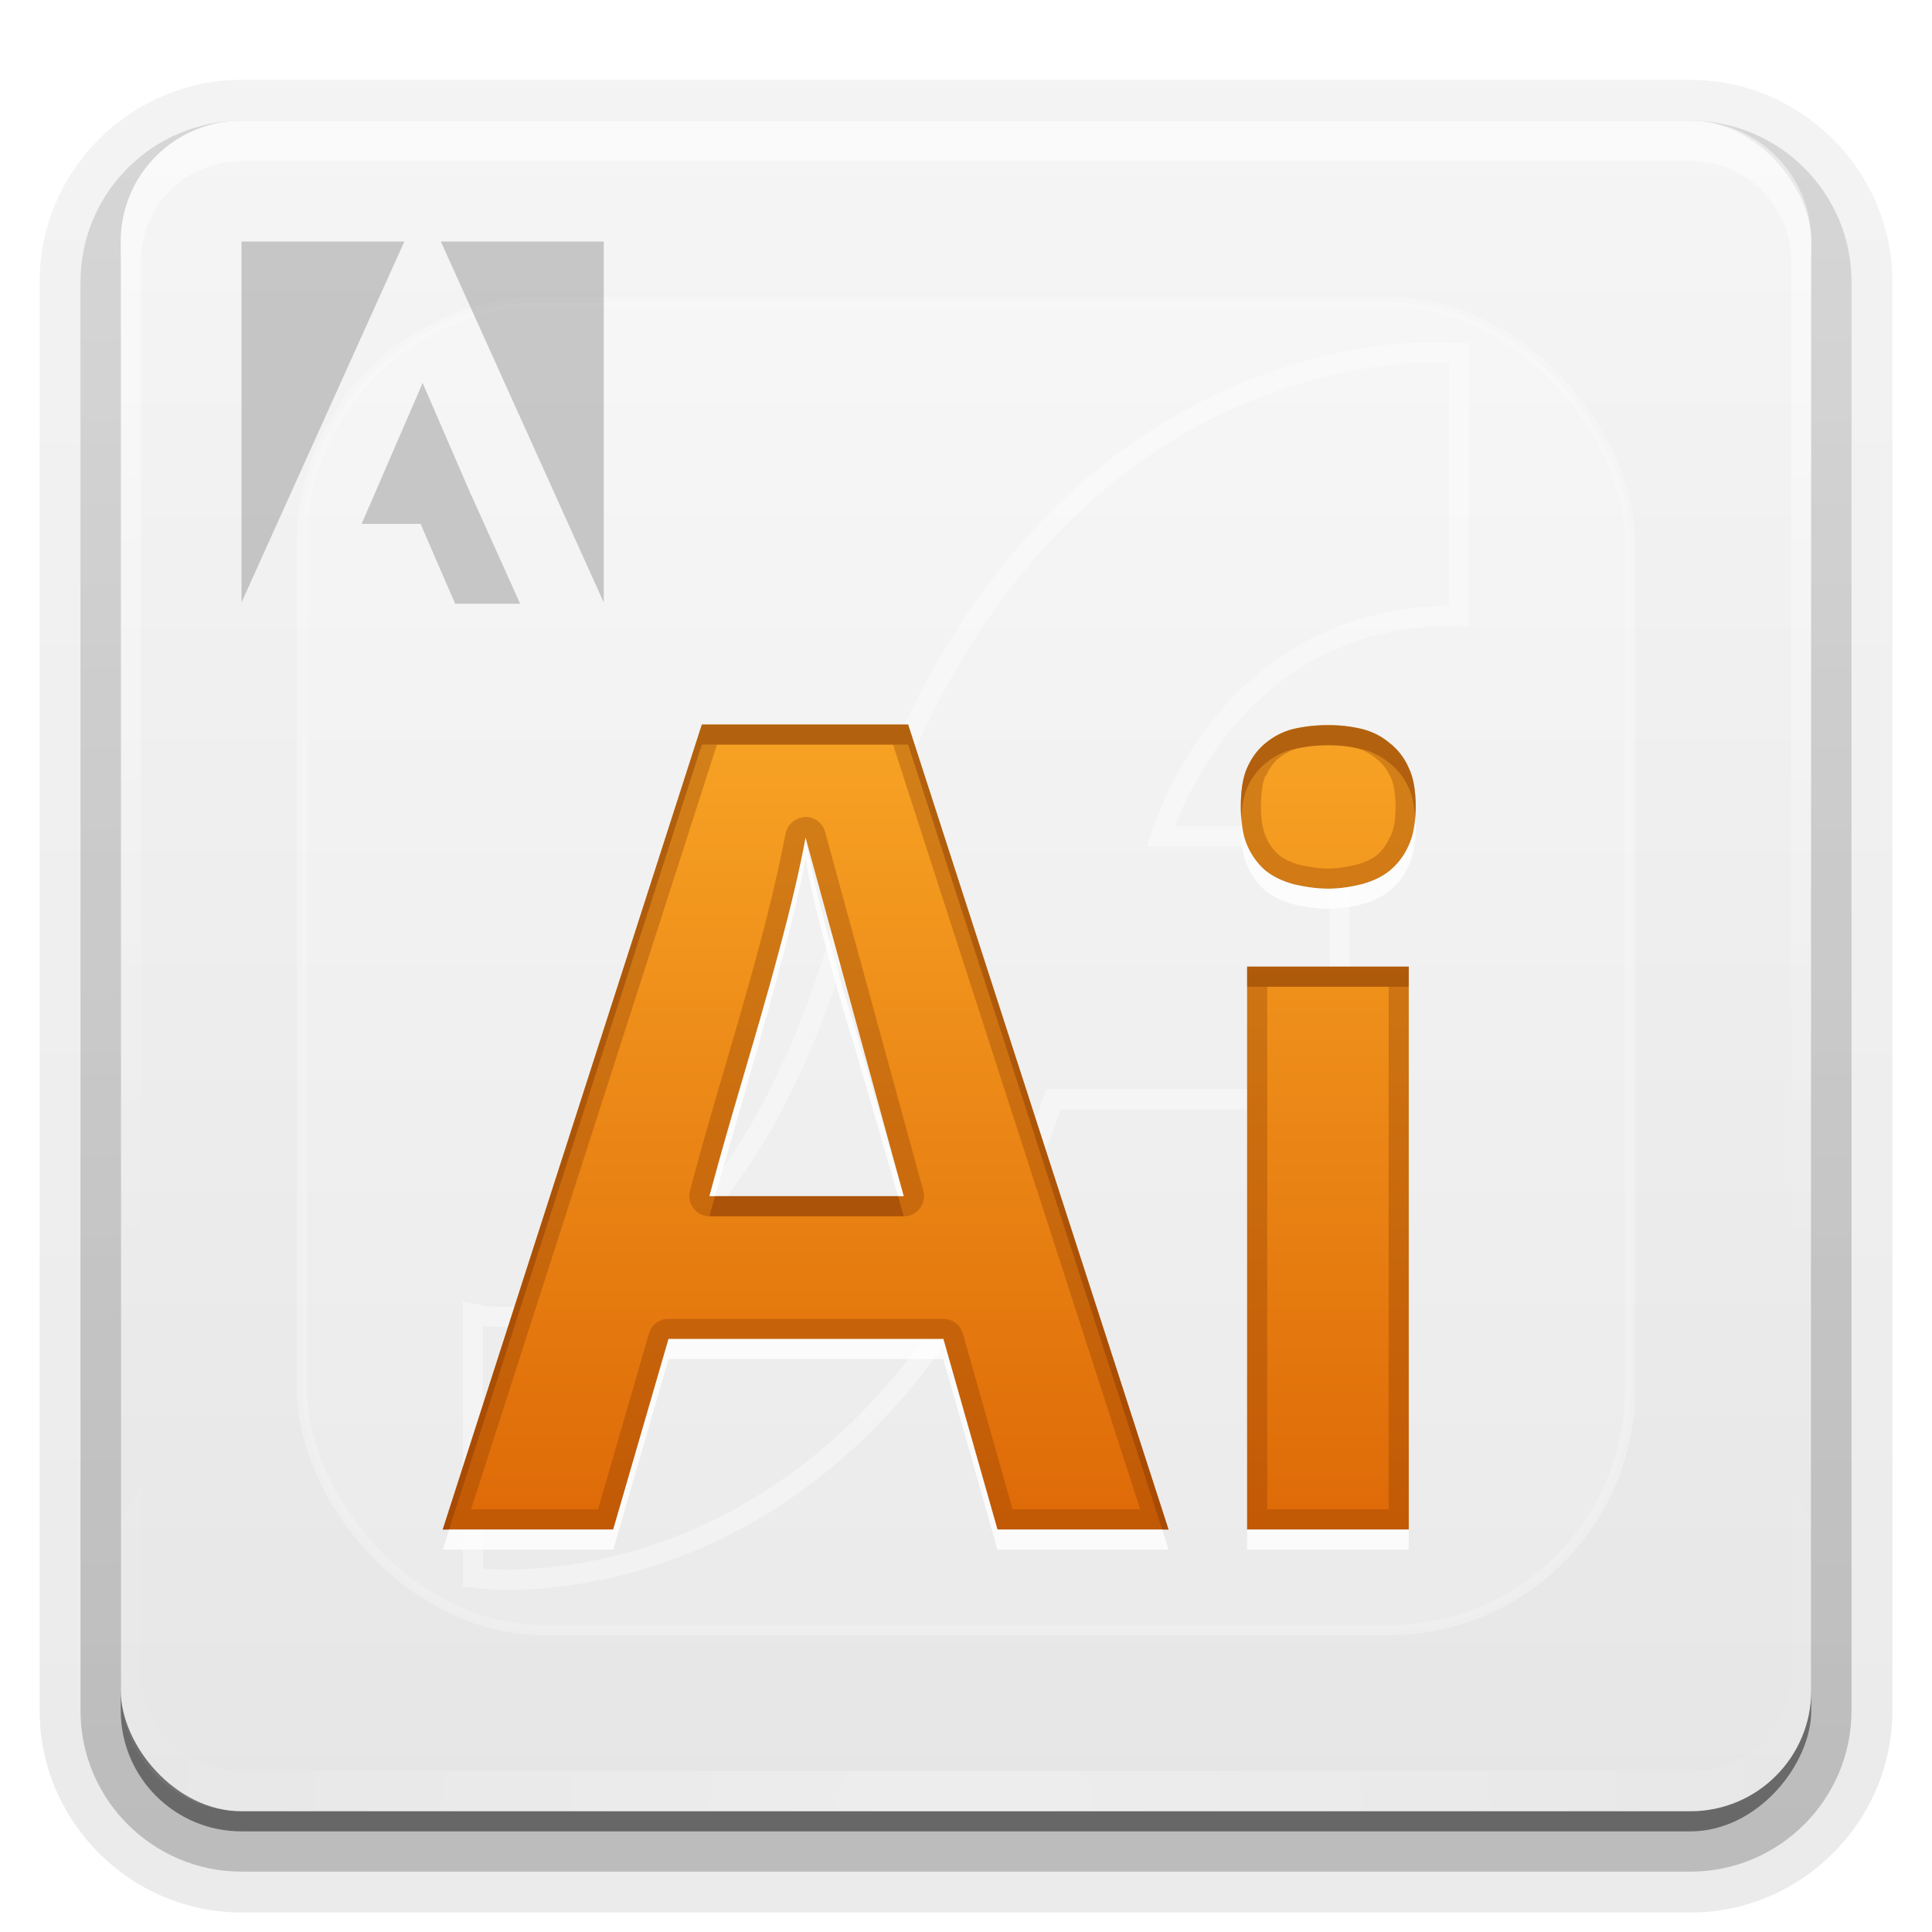 <?xml version="1.0" encoding="UTF-8"?>
<svg id="svg2408" width="96" height="96" version="1.0" xmlns="http://www.w3.org/2000/svg" xmlns:cc="http://creativecommons.org/ns#" xmlns:dc="http://purl.org/dc/elements/1.1/" xmlns:rdf="http://www.w3.org/1999/02/22-rdf-syntax-ns#" xmlns:xlink="http://www.w3.org/1999/xlink">
 <defs id="defs2410">
  <linearGradient id="ButtonShadow" x1="45.448" x2="45.448" y1="92.54" y2="7.016" gradientTransform="scale(1.006 .994)" gradientUnits="userSpaceOnUse">
   <stop id="stop3750" offset="0"/>
   <stop id="stop3752" stop-opacity=".588" offset="1"/>
  </linearGradient>
  <linearGradient id="linearGradient3706" x1="48" x2="48" y1="90" y2="5.988" gradientUnits="userSpaceOnUse">
   <stop id="stop3702" stop-color="#e6e6e6" offset="0"/>
   <stop id="stop3704" stop-color="#f5f5f5" offset="1"/>
  </linearGradient>
  <filter id="filter3174" color-interpolation-filters="sRGB">
   <feGaussianBlur id="feGaussianBlur3176" stdDeviation="1.71"/>
  </filter>
  <linearGradient id="linearGradient3188" x1="36.357" x2="36.357" y1="6" y2="63.893" gradientUnits="userSpaceOnUse">
   <stop id="stop3739" stop-color="#fff" offset="0"/>
   <stop id="stop3741" stop-color="#fff" stop-opacity="0" offset="1"/>
  </linearGradient>
  <linearGradient id="ButtonShadow-0" x1="45.448" x2="45.448" y1="92.54" y2="7.016" gradientTransform="matrix(1.006 0 0 .994 100 0)" gradientUnits="userSpaceOnUse">
   <stop id="stop3750-8" offset="0"/>
   <stop id="stop3752-5" stop-opacity=".588" offset="1"/>
  </linearGradient>
  <linearGradient id="linearGradient3780" x1="32.251" x2="32.251" y1="6.132" y2="90.239" gradientTransform="matrix(1.024 0 0 1.012 -1.143 -98.071)" gradientUnits="userSpaceOnUse" xlink:href="#ButtonShadow-0"/>
  <linearGradient id="linearGradient3721" x1="32.251" x2="32.251" y1="6.132" y2="90.239" gradientTransform="translate(0,-97)" gradientUnits="userSpaceOnUse" xlink:href="#ButtonShadow-0"/>
  <radialGradient id="radialGradient2903" cx="48" cy="90.172" r="42" gradientTransform="matrix(1.157 0 0 .996 -7.551 .197)" gradientUnits="userSpaceOnUse">
   <stop id="stop3739-6" stop-color="#fff" offset="0"/>
   <stop id="stop3741-0" stop-color="#fff" stop-opacity="0" offset="1"/>
  </radialGradient>
  <clipPath id="clipPath3782">
   <path id="path3784" d="m-98 6c-3.324 0-6 2.676-6 6v72c0 3.324 2.676 6 6 6h72c3.324 0 6-2.676 6-6v-72c0-3.324-2.676-6-6-6h-72zm59.062 12c0.601-0.009 0.938 0.031 0.938 0.031v12.062c-12.051 0.212-15 11.969-15 11.969h9.062v12.062h-14.094c-8.477 26.152-27.969 23.812-27.969 23.812v-12.062s12.376 2.298 18.688-20.75c6.908-25.227 24.168-27.061 28.375-27.125z" fill="#f0f"/>
  </clipPath>
  <filter id="filter3786" x="-.162" y="-.13" width="1.324" height="1.259">
   <feGaussianBlur id="feGaussianBlur3788" stdDeviation="3.24"/>
  </filter>
  <linearGradient id="linearGradient3827" x1="46.882" x2="46.882" y1="75.753" y2="35.372" gradientTransform="translate(-4)" gradientUnits="userSpaceOnUse">
   <stop id="stop3823" stop-color="#de6a07" offset="0"/>
   <stop id="stop3825" stop-color="#f8a425" offset="1"/>
  </linearGradient>
  <clipPath id="clipPath3613">
   <rect id="rect3615" x="6" y="6" width="84" height="84" rx="6" ry="6" fill="#fff"/>
  </clipPath>
  <filter id="filter3794" x="-.192" y="-.192" width="1.384" height="1.384" color-interpolation-filters="sRGB">
   <feGaussianBlur id="feGaussianBlur3796" stdDeviation="5.28"/>
  </filter>
  <linearGradient id="linearGradient4163" x1="48" x2="48" y1="20.221" y2="138.66" gradientUnits="userSpaceOnUse">
   <stop id="stop3739-2" stop-color="#fff" offset="0"/>
   <stop id="stop3741-1" stop-color="#fff" stop-opacity="0" offset="1"/>
  </linearGradient>
 </defs>
 <g id="layer2" display="none">
  <rect id="rect3745" x="5" y="7" width="86" height="85" rx="6" ry="6" fill="url(#ButtonShadow)" filter="url(#filter3174)" opacity=".9"/>
 </g>
 <g id="layer7">
  <path id="path3786" transform="scale(1,-1)" d="m12-95.031c-5.511 0-10.031 4.52-10.031 10.031v71c0 5.511 4.52 10.031 10.031 10.031h72c5.511 0 10.031-4.52 10.031-10.031v-71c0-5.511-4.52-10.031-10.031-10.031h-72z" fill="url(#linearGradient3780)" opacity=".08"/>
  <path id="path3778" transform="scale(1,-1)" d="m12-94.031c-4.972 0-9.031 4.06-9.031 9.031v71c0 4.972 4.06 9.031 9.031 9.031h72c4.972 0 9.031-4.06 9.031-9.031v-71c0-4.972-4.06-9.031-9.031-9.031h-72z" fill="url(#linearGradient3780)" opacity=".1"/>
  <path id="path3770" transform="scale(1,-1)" d="m12-93c-4.409 0-8 3.591-8 8v71c0 4.409 3.591 8 8 8h72c4.409 0 8-3.591 8-8v-71c0-4.409-3.591-8-8-8h-72z" fill="url(#linearGradient3780)" opacity=".2"/>
  <rect id="rect3723" transform="scale(1,-1)" x="5" y="-92" width="86" height="85" rx="7" ry="7" fill="url(#linearGradient3780)" opacity=".3"/>
  <rect id="rect3716" transform="scale(1,-1)" x="6" y="-91" width="84" height="84" rx="6" ry="6" fill="url(#linearGradient3721)" opacity=".45"/>
 </g>
 <g id="layer1">
  <rect id="rect2419" x="6" y="6" width="84" height="84" rx="6" ry="6" fill="url(#linearGradient3706)"/>
  <path id="rect3728" d="m12 6c-3.324 0-6 2.676-6 6v2 68 2c0 0.335 0.041 0.651 0.094 0.969 0.049 0.296 0.097 0.597 0.188 0.875 0.01 0.03 0.021 0.064 0.031 0.094 0.099 0.288 0.235 0.547 0.375 0.812 0.145 0.274 0.316 0.536 0.5 0.781s0.374 0.473 0.594 0.688c0.44 0.428 0.943 0.815 1.5 1.094 0.279 0.14 0.573 0.247 0.875 0.344-0.256-0.1-0.487-0.236-0.719-0.375-0.007-0.004-0.024 0.004-0.031 0-0.032-0.019-0.062-0.043-0.094-0.062-0.12-0.077-0.231-0.164-0.344-0.25-0.106-0.081-0.213-0.161-0.312-0.25-0.178-0.161-0.347-0.345-0.5-0.531-0.108-0.13-0.218-0.265-0.312-0.406-0.025-0.038-0.038-0.086-0.062-0.125-0.065-0.103-0.13-0.205-0.188-0.312-0.101-0.195-0.206-0.416-0.281-0.625-0.008-0.022-0.024-0.041-0.031-0.062-0.032-0.092-0.036-0.187-0.062-0.281-0.03-0.107-0.07-0.203-0.094-0.312-0.073-0.342-0.125-0.698-0.125-1.062v-2-68-2c0-2.782 2.218-5 5-5h2 68 2c2.782 0 5 2.218 5 5v2 68 2c0 0.364-0.052 0.721-0.125 1.062-0.044 0.207-0.088 0.398-0.156 0.594-0.008 0.022-0.023 0.041-0.031 0.062-0.063 0.174-0.138 0.367-0.219 0.531-0.042 0.083-0.079 0.17-0.125 0.25-0.055 0.097-0.127 0.188-0.188 0.281-0.094 0.141-0.205 0.276-0.312 0.406-0.143 0.174-0.303 0.347-0.469 0.5-0.011 0.01-0.02 0.021-0.031 0.031-0.138 0.126-0.285 0.234-0.438 0.344-0.103 0.073-0.204 0.153-0.312 0.219-0.007 0.004-0.024-0.004-0.031 0-0.232 0.139-0.463 0.275-0.719 0.375 0.302-0.097 0.596-0.204 0.875-0.344 0.557-0.279 1.06-0.666 1.5-1.094 0.22-0.214 0.409-0.442 0.594-0.688s0.355-0.508 0.5-0.781c0.14-0.265 0.276-0.525 0.375-0.812 0.01-0.031 0.021-0.063 0.031-0.094 0.09-0.278 0.139-0.579 0.188-0.875 0.052-0.318 0.094-0.634 0.094-0.969v-2-68-2c0-3.324-2.676-6-6-6h-72z" fill="url(#linearGradient3188)" opacity=".5"/>
  <path id="path3615" d="m12 90c-3.324 0-6-2.676-6-6v-2-68-2c0-0.335 0.041-0.651 0.094-0.969 0.049-0.296 0.097-0.597 0.188-0.875 0.01-0.03 0.021-0.064 0.031-0.094 0.099-0.288 0.235-0.547 0.375-0.812 0.145-0.274 0.316-0.536 0.5-0.781s0.374-0.473 0.594-0.688c0.44-0.428 0.943-0.815 1.5-1.094 0.279-0.14 0.573-0.247 0.875-0.344-0.256 0.1-0.487 0.236-0.719 0.375-0.007 0.004-0.024-0.004-0.031 0-0.032 0.019-0.062 0.043-0.094 0.062-0.12 0.077-0.231 0.164-0.344 0.25-0.106 0.081-0.213 0.161-0.312 0.25-0.178 0.161-0.347 0.345-0.5 0.531-0.108 0.13-0.218 0.265-0.312 0.406-0.025 0.038-0.038 0.086-0.062 0.125-0.065 0.103-0.13 0.205-0.188 0.312-0.101 0.195-0.206 0.416-0.281 0.625-0.008 0.022-0.024 0.041-0.031 0.062-0.032 0.092-0.036 0.187-0.062 0.281-0.03 0.107-0.07 0.203-0.094 0.312-0.073 0.342-0.125 0.698-0.125 1.062v2 68 2c0 2.782 2.218 5 5 5h2 68 2c2.782 0 5-2.218 5-5v-2-68-2c0-0.364-0.052-0.721-0.125-1.062-0.044-0.207-0.088-0.398-0.156-0.594-0.008-0.022-0.023-0.041-0.031-0.062-0.063-0.174-0.138-0.367-0.219-0.531-0.042-0.083-0.079-0.17-0.125-0.25-0.055-0.097-0.127-0.188-0.188-0.281-0.094-0.141-0.205-0.276-0.312-0.406-0.143-0.174-0.303-0.347-0.469-0.5-0.011-0.01-0.02-0.021-0.031-0.031-0.138-0.126-0.285-0.234-0.438-0.344-0.103-0.073-0.204-0.153-0.312-0.219-0.007-0.004-0.024 0.004-0.031 0-0.232-0.139-0.463-0.275-0.719-0.375 0.302 0.097 0.596 0.204 0.875 0.344 0.557 0.279 1.06 0.666 1.5 1.094 0.22 0.214 0.409 0.442 0.594 0.688s0.355 0.508 0.5 0.781c0.14 0.265 0.276 0.525 0.375 0.812 0.01 0.031 0.021 0.063 0.031 0.094 0.09 0.278 0.139 0.579 0.188 0.875 0.052 0.318 0.094 0.634 0.094 0.969v2 68 2c0 3.324-2.676 6-6 6h-72z" fill="url(#radialGradient2903)" opacity=".3"/>
  <path id="path3774" transform="translate(110)" d="m-38 18.02v12.07c-12.051 0.212-15.013 11.964-15.013 11.964h9.089v12.07h-14.094c-8.477 26.152-27.983 23.823-27.983 23.823v-12.07s12.378 2.296 18.689-20.752c7.895-28.831 29.311-27.105 29.311-27.105z" clip-path="url(#clipPath3782)" fill="none" filter="url(#filter3786)" opacity=".6" stroke="#fff" stroke-width="2"/>
  <rect id="rect3768" x="-104" y="6" width="84" height="84" rx="6" ry="6" fill="#f0f"/>
 </g>
 <g id="layer3">
  <rect id="rect3171" x="15" y="15" width="66" height="66" rx="12" ry="12" clip-path="url(#clipPath3613)" fill="url(#linearGradient4163)" filter="url(#filter3794)" opacity=".5" stroke="#fff" stroke-linecap="round" stroke-width=".5"/>
 </g>
 <g id="layer4">
  <path id="rect3362" d="m12 12v17.938l8.094-17.938h-8.094zm9.906 0 8.094 17.938v-17.938h-8.094zm-0.906 7.031-3.031 7h2.929l1.719 3.969h3.228l-2.375-5.281-0.062-0.125-2.406-5.562z" fill="#999" opacity=".5"/>
  <path id="path3799" d="m34.875 36-12.875 40h8.469l2.75-9.469h13.656l2.688 9.469h8.5l-12.938-40h-10.25zm31.125 0.031c-0.594 4.2e-5 -1.177 0.061-1.719 0.188-0.525 0.126-0.973 0.363-1.375 0.688-0.385 0.307-0.71 0.726-0.938 1.25-0.227 0.506-0.312 1.161-0.312 1.938-4e-6 0.758 0.085 1.383 0.312 1.906 0.227 0.524 0.553 0.956 0.938 1.281 0.402 0.307 0.85 0.512 1.375 0.656 0.542 0.126 1.124 0.219 1.719 0.219 0.594 3.4e-5 1.132-0.092 1.656-0.219 0.524-0.144 0.99-0.349 1.375-0.656 0.402-0.325 0.741-0.758 0.969-1.281 0.245-0.524 0.344-1.148 0.344-1.906-1.3e-5 -0.776-0.099-1.432-0.344-1.938-0.227-0.524-0.567-0.943-0.969-1.25-0.385-0.325-0.851-0.561-1.375-0.688-0.525-0.126-1.062-0.187-1.656-0.188zm-25.969 5.594 4.875 17.812h-9.656c1.558-5.94 3.614-11.772 4.781-17.812zm21.938 6.406v27.969h8.031v-27.969h-8.031z" fill="url(#linearGradient3827)"/>
  <path id="path3816" d="m61.688 40.594c-0.01 0.169-0.031 0.317-0.031 0.5-4e-6 0.758 0.085 1.383 0.312 1.906 0.227 0.524 0.553 0.956 0.938 1.281 0.402 0.307 0.85 0.512 1.375 0.656 0.542 0.126 1.124 0.219 1.719 0.219 0.594 3.4e-5 1.132-0.092 1.656-0.219 0.524-0.144 0.99-0.349 1.375-0.656 0.402-0.325 0.741-0.758 0.969-1.281 0.245-0.524 0.344-1.148 0.344-1.906-3e-6 -0.182-0.02-0.331-0.031-0.5-0.038 0.527-0.127 1.009-0.312 1.406-0.227 0.524-0.567 0.956-0.969 1.281-0.385 0.307-0.851 0.512-1.375 0.656-0.525 0.126-1.062 0.219-1.656 0.219-0.594 3.4e-5 -1.177-0.092-1.719-0.219-0.525-0.144-0.973-0.349-1.375-0.656-0.385-0.325-0.71-0.758-0.938-1.281-0.172-0.397-0.247-0.88-0.281-1.406zm-21.656 1.031c-0.072 0.4-0.155 0.861-0.281 1.406-0.108 0.545-0.244 1.132-0.406 1.75-0.144 0.599-0.306 1.195-0.469 1.812-0.163 0.618-0.324 1.205-0.469 1.75-0.144 0.545-0.28 1.02-0.406 1.438-0.108 0.418-0.196 0.738-0.25 0.938l-2.5 8.719h0.281l2.219-7.719c0.054-0.2 0.142-0.52 0.25-0.938 0.126-0.418 0.262-0.893 0.406-1.438 0.144-0.545 0.306-1.132 0.469-1.75 0.162-0.618 0.324-1.213 0.469-1.812 0.162-0.618 0.298-1.205 0.406-1.75 0.126-0.545 0.209-1.007 0.281-1.406 0.09 0.636 0.252 1.404 0.469 2.312 0.217 0.908 0.453 1.81 0.688 2.719 0.253 0.89 0.471 1.693 0.688 2.438 0.217 0.745 0.392 1.298 0.5 1.625l2.25 7.719h0.281l-2.531-8.719c-0.108-0.327-0.283-0.88-0.5-1.625-0.217-0.745-0.435-1.547-0.688-2.438-0.235-0.908-0.471-1.81-0.688-2.719-0.217-0.908-0.378-1.677-0.469-2.312zm-6.812 24.906-2.75 9.469h-8.156l-0.312 1h8.469l2.75-9.469h13.656l2.688 9.469h8.5l-0.312-1h-8.188l-2.688-9.469h-13.656zm28.75 9.469v1h8.031v-1h-8.031z" fill="#fff" opacity=".8"/>
  <path id="path3829" d="m34.875 36-12.875 40h0.312l12.562-39h10.25l12.625 39h0.312l-12.938-40h-10.25zm31.125 0.031c-0.594 4.2e-5 -1.177 0.061-1.719 0.188-0.525 0.126-0.973 0.363-1.375 0.688-0.385 0.307-0.71 0.726-0.938 1.25-0.227 0.506-0.312 1.161-0.312 1.938-1e-6 0.184 0.02 0.331 0.031 0.5 0.033-0.549 0.107-1.051 0.281-1.438 0.227-0.524 0.553-0.943 0.938-1.25 0.402-0.325 0.85-0.561 1.375-0.688 0.542-0.126 1.124-0.187 1.719-0.188 0.594 4.2e-5 1.132 0.061 1.656 0.188 0.524 0.126 0.99 0.363 1.375 0.688 0.402 0.307 0.741 0.726 0.969 1.25 0.187 0.387 0.275 0.888 0.312 1.438 0.012-0.168 0.031-0.317 0.031-0.5-1.3e-5 -0.776-0.099-1.432-0.344-1.938-0.227-0.524-0.567-0.943-0.969-1.25-0.385-0.325-0.851-0.561-1.375-0.688-0.525-0.126-1.062-0.187-1.656-0.188zm-4.031 12v1h8.031v-1h-8.031zm-26.438 11.406c-0.091 0.334-0.193 0.665-0.281 1h9.656l-0.281-1h-9.094z" fill="#803300" opacity=".4"/>
  <path id="path3838" d="m34.875 36-12.875 40h8.469l2.75-9.469h13.656l2.688 9.469h8.5l-12.938-40h-10.25zm31.125 0.031c-0.594 4.2e-5 -1.177 0.061-1.719 0.188-0.525 0.126-0.973 0.363-1.375 0.688-0.385 0.307-0.71 0.726-0.938 1.25-0.227 0.506-0.312 1.161-0.312 1.938-4e-6 0.758 0.085 1.383 0.312 1.906 0.227 0.524 0.553 0.956 0.938 1.281 0.402 0.307 0.85 0.512 1.375 0.656 0.542 0.126 1.124 0.219 1.719 0.219 0.594 3.4e-5 1.132-0.092 1.656-0.219 0.524-0.144 0.99-0.349 1.375-0.656 0.402-0.325 0.741-0.758 0.969-1.281 0.245-0.524 0.344-1.148 0.344-1.906-1.3e-5 -0.776-0.099-1.432-0.344-1.938-0.227-0.524-0.567-0.943-0.969-1.25-0.385-0.325-0.851-0.561-1.375-0.688-0.525-0.126-1.062-0.187-1.656-0.188zm-30.375 0.969h8.75l12.281 38h-6.344l-2.469-8.75a1.007 1.007 0 0 0-0.969-0.719h-13.656a1.007 1.007 0 0 0-0.969 0.719l-2.531 8.75h-6.312l12.219-38zm30.375 0.031c0.525 3.7e-5 0.962 0.049 1.406 0.156 0.379 0.091 0.707 0.279 0.969 0.5a1.007 1.007 0 0 0 0.031 0.031c0.268 0.204 0.496 0.476 0.656 0.844a1.007 1.007 0 0 0 0.031 0.031c0.142 0.294 0.25 0.809 0.25 1.5-1.1e-5 0.671-0.091 1.129-0.25 1.469a1.007 1.007 0 0 0-0.031 0.031c-0.162 0.374-0.378 0.682-0.656 0.906-0.239 0.191-0.579 0.35-1 0.469-0.011 0.003-0.021-0.003-0.031 0-0.469 0.112-0.896 0.188-1.375 0.188-0.47 2.7e-5 -0.964-0.08-1.438-0.188-0.415-0.114-0.722-0.263-1-0.469-0.01-0.009-0.021-0.022-0.031-0.031-0.25-0.219-0.463-0.503-0.625-0.875-0.148-0.34-0.25-0.817-0.25-1.5-4e-6 -0.703 0.086-1.237 0.219-1.531a1.007 1.007 0 0 0 0.031 0c0.166-0.382 0.373-0.674 0.625-0.875 0.295-0.239 0.608-0.409 0.969-0.5 0.009-0.002 0.022 0.002 0.031 0 0.449-0.102 0.954-0.156 1.469-0.156zm-25.969 3.562a1.007 1.007 0 0 0-0.188 0.031 1.007 1.007 0 0 0-0.812 0.812c-1.148 5.942-3.178 11.756-4.75 17.75a1.007 1.007 0 0 0 0.969 1.25h9.656a1.007 1.007 0 0 0 0.969-1.281l-4.875-17.812a1.007 1.007 0 0 0-0.969-0.75zm0 1.031 4.875 17.812h-9.656c1.558-5.94 3.614-11.772 4.781-17.812zm21.938 6.406v27.969h8.031v-27.969h-8.031zm1 1h6.031v25.969h-6.031v-25.969z" fill="#803300" opacity=".3"/>
 </g>
</svg>
